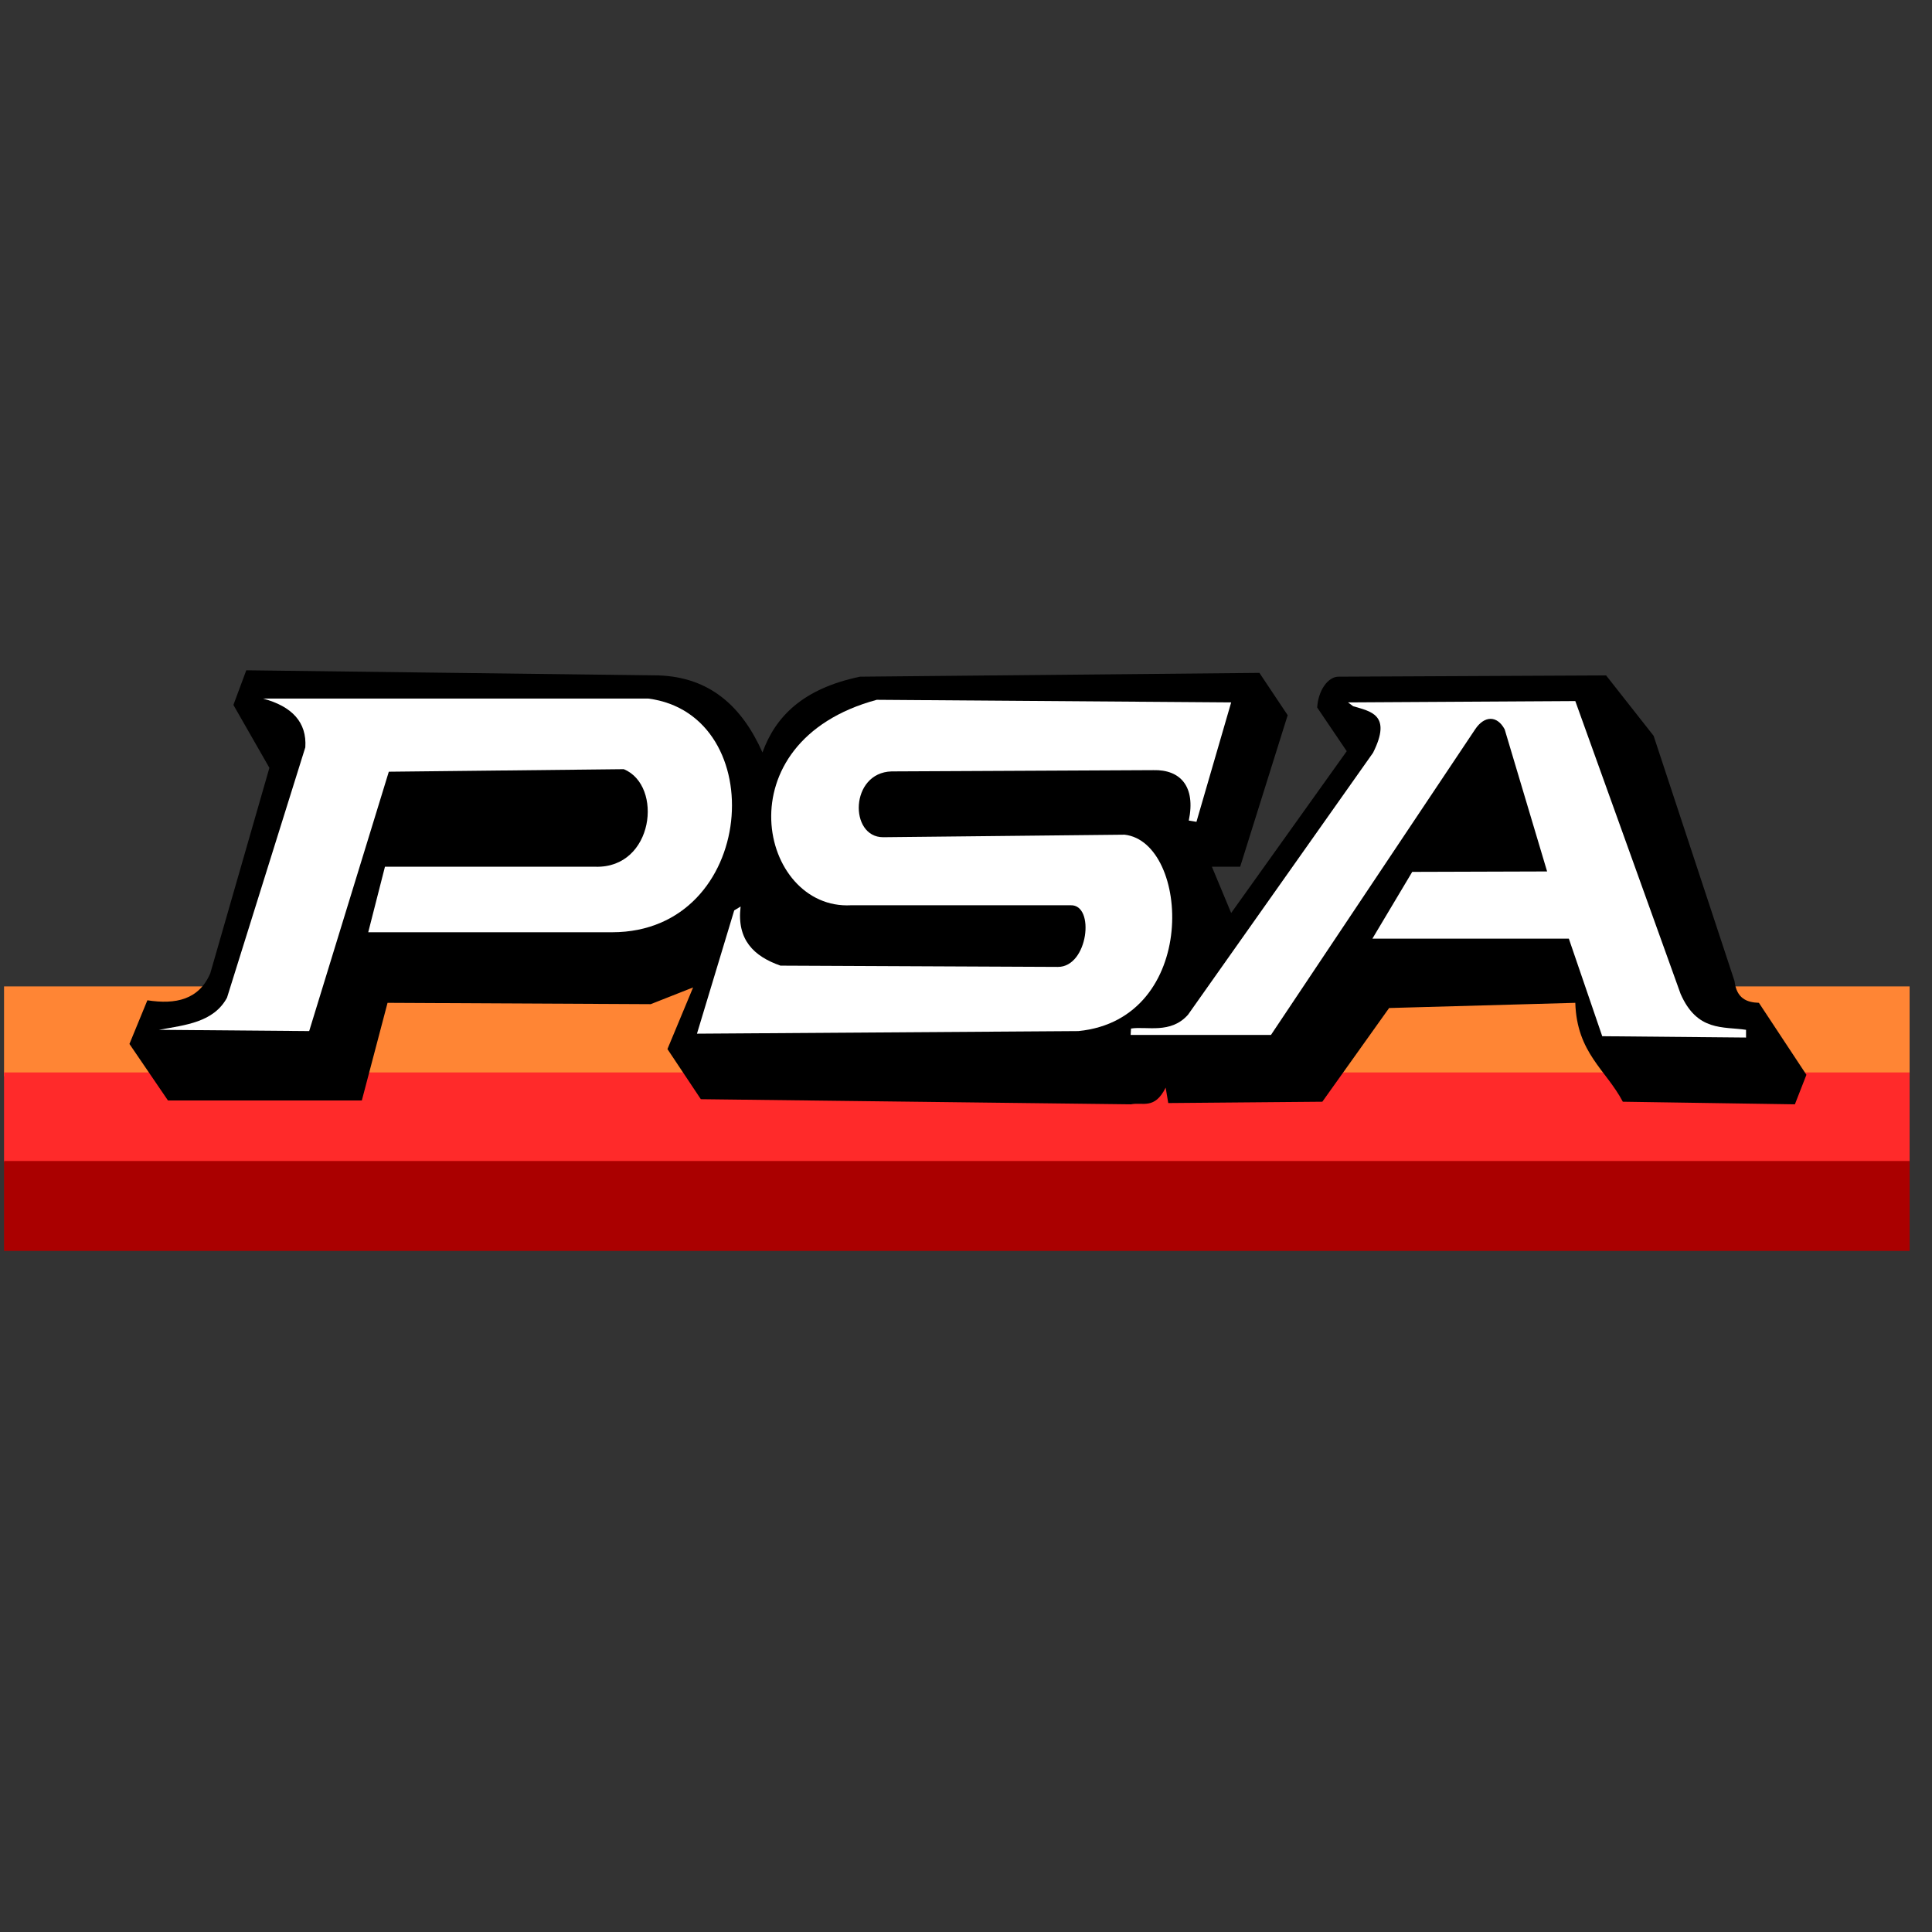 <svg width="32" height="32" viewBox="0 0 32 32" fill="none" xmlns="http://www.w3.org/2000/svg">
<rect x="0" y="0" width="32" height="32" fill="#333333" stroke="none"/>
<rect x="0.067" y="16.338" width="31.562" height="1.489" fill="#FF8534"/>
<path fill-rule="evenodd" clip-rule="evenodd" d="M0.067 17.763H31.629V19.252H0.067V17.763Z" fill="#FF2A2A"/>
<path fill-rule="evenodd" clip-rule="evenodd" d="M0.067 19.23H31.629V20.719H0.067V19.23Z" fill="#AA0000"/>
<path d="M2.144 17.291L2.782 18.227H5.993L6.419 16.61L10.778 16.632L11.48 16.355L11.055 17.376L11.608 18.206L18.733 18.291C18.926 18.251 19.124 18.384 19.307 18.014L19.35 18.27L21.902 18.248L23.008 16.696L26.092 16.61C26.117 17.441 26.602 17.72 26.879 18.248L29.729 18.291L29.92 17.802L29.133 16.61C28.93 16.603 28.763 16.537 28.729 16.249L27.389 12.187L26.602 11.187L22.178 11.208C21.993 11.202 21.832 11.442 21.817 11.719L22.306 12.442L20.392 15.122L20.073 14.356H20.541L21.328 11.846L20.86 11.145L14.245 11.208C13.296 11.406 12.843 11.87 12.629 12.463C12.289 11.699 11.756 11.215 10.906 11.187L4.079 11.102L3.866 11.676L4.462 12.718L3.483 16.121C3.296 16.557 2.912 16.641 2.441 16.568L2.144 17.291Z" fill="black"/>
<path d="M2.633 17.057C3.074 16.977 3.538 16.933 3.76 16.525L5.057 12.378C5.084 11.964 4.839 11.7 4.355 11.57L10.736 11.57C12.79 11.837 12.542 15.439 10.14 15.441H6.099L6.376 14.356H9.864C10.83 14.382 10.988 13.011 10.332 12.74L6.44 12.782L5.121 17.078L2.633 17.057Z" fill="white"/>
<path d="M11.544 17.121L12.161 15.079L12.267 15.015C12.2 15.565 12.486 15.84 12.927 15.994L17.521 16.015C18.024 16.019 18.142 14.979 17.733 14.994H14.096C12.582 15.076 11.944 12.287 14.522 11.591L20.392 11.634L19.817 13.612L19.69 13.591C19.808 13.024 19.549 12.745 19.105 12.756L14.766 12.777C14.076 12.798 14.061 13.867 14.628 13.867L18.627 13.825C19.712 13.949 19.87 16.879 17.861 17.078L11.544 17.121Z" fill="white"/>
<path d="M18.727 17.142L18.733 17.036C18.989 16.994 19.391 17.132 19.678 16.806L22.742 12.468C23.06 11.834 22.699 11.783 22.412 11.697L22.327 11.634L26.092 11.612L27.836 16.462C28.111 17.089 28.54 17 28.92 17.057V17.185L26.538 17.163L25.985 15.547H22.731L23.391 14.441L25.625 14.434L24.922 12.08C24.794 11.842 24.582 11.855 24.433 12.08L21.051 17.142H18.727Z" fill="white"/>
</svg>
